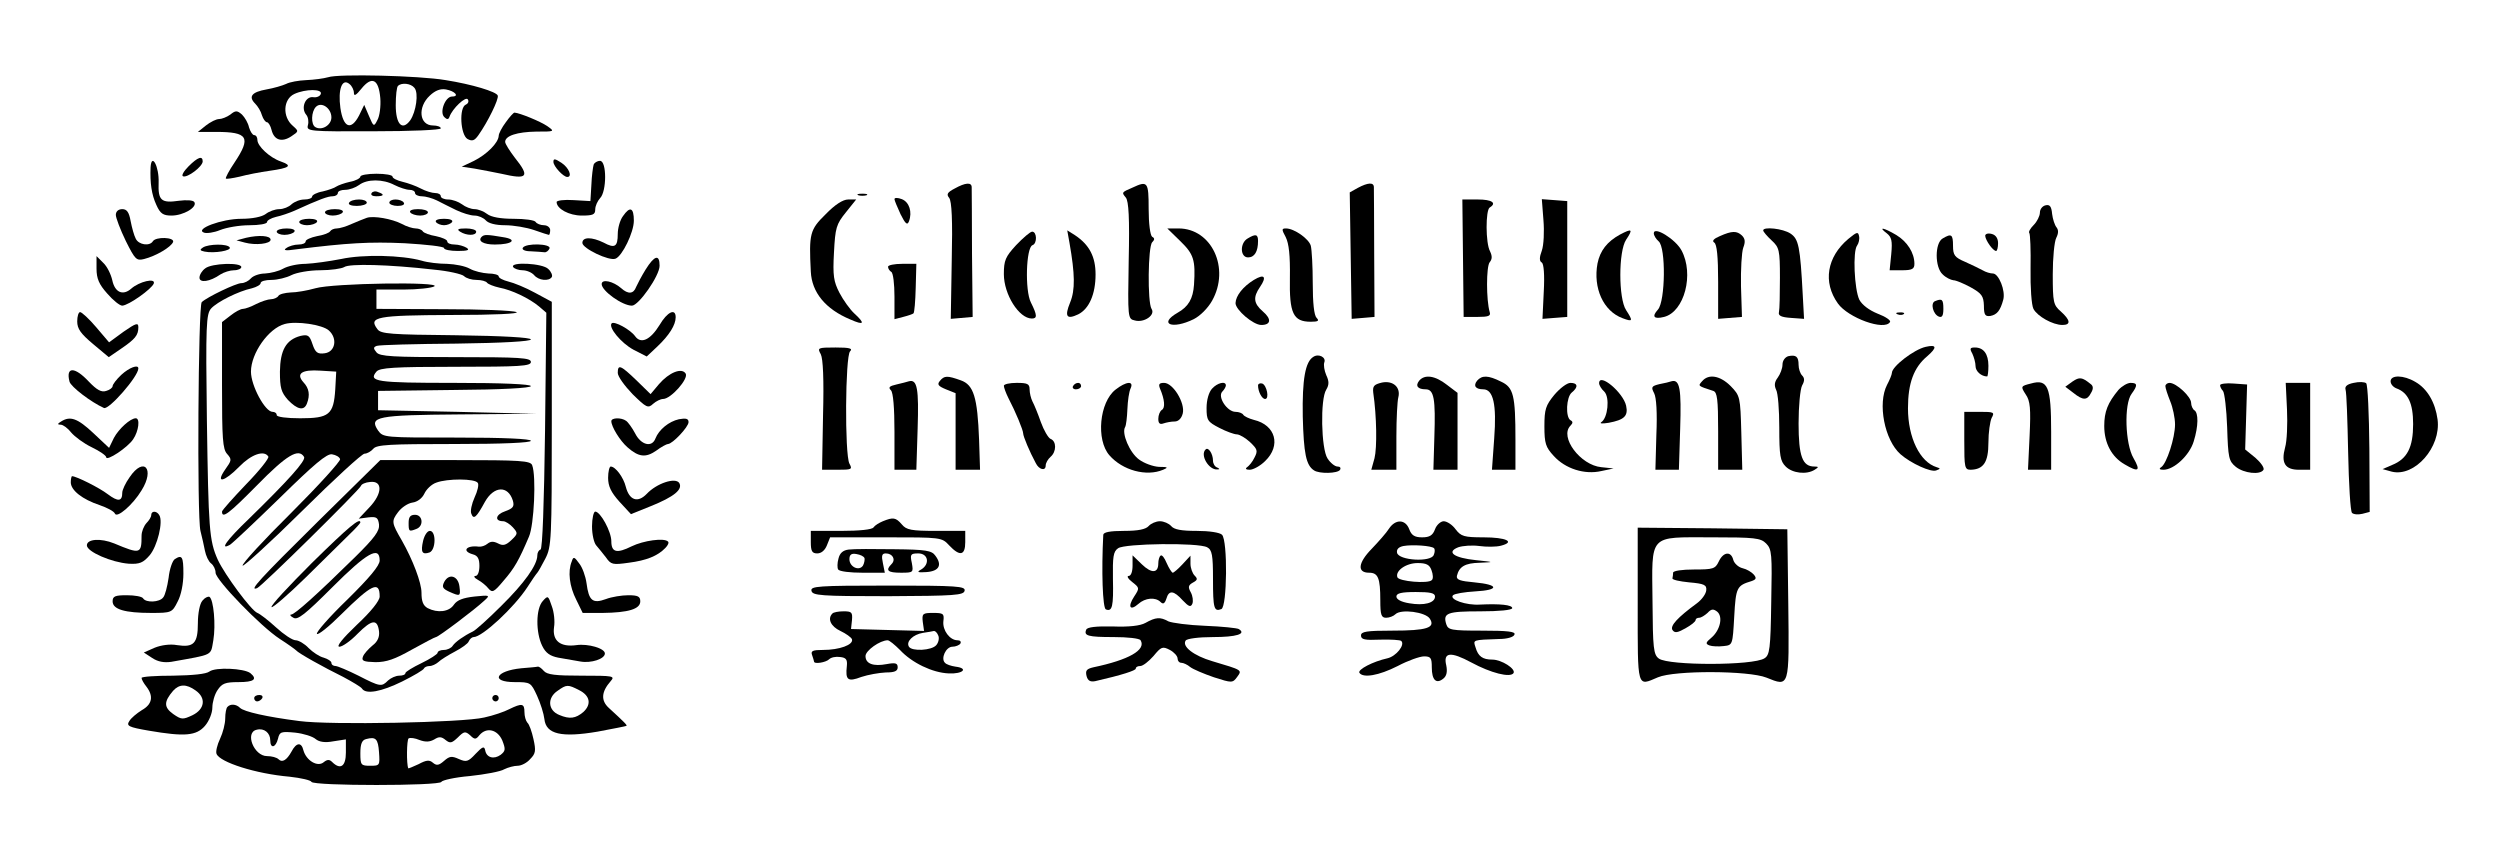 <?xml version="1.0" standalone="no"?>
<!DOCTYPE svg PUBLIC "-//W3C//DTD SVG 20010904//EN"
 "http://www.w3.org/TR/2001/REC-SVG-20010904/DTD/svg10.dtd">
<svg version="1.0" xmlns="http://www.w3.org/2000/svg"
 width="777pt" height="264pt" viewBox="0 0 777 264"
 preserveAspectRatio="xMidYMid meet">

<g transform="translate(0,264) scale(0.1,-0.1)"
fill="#000000" stroke="none">
<path d="M1020 2400 c-14 -4 -44 -8 -68 -9 -24 -1 -52 -6 -63 -12 -11 -5 -38
-13 -61 -17 -45 -8 -57 -22 -35 -44 8 -8 18 -24 21 -36 4 -12 11 -22 16 -22 4
0 11 -11 14 -24 8 -32 32 -39 61 -20 24 16 24 16 5 33 -33 28 -30 83 5 99 35
16 88 16 82 0 -2 -7 -13 -12 -24 -10 -24 3 -39 -34 -21 -55 6 -7 8 -22 5 -32
-5 -19 2 -20 204 -19 115 0 209 4 209 9 0 5 -11 9 -24 9 -43 0 -49 57 -10 93
17 16 33 22 50 19 28 -5 43 -22 19 -22 -21 0 -40 -49 -24 -64 8 -8 13 -8 16 1
9 26 51 65 57 54 4 -6 1 -13 -6 -16 -22 -9 -17 -94 5 -107 15 -8 22 -5 34 12
29 41 64 112 60 123 -4 12 -80 35 -162 48 -82 14 -334 20 -365 9z m80 -49 c0
-11 7 -7 23 13 33 41 54 30 59 -29 2 -25 -2 -56 -9 -68 -11 -22 -12 -21 -26
12 l-15 35 -16 -33 c-25 -48 -49 -38 -58 23 -8 58 5 94 28 75 8 -6 14 -19 14
-28z m188 16 c14 -16 5 -75 -13 -101 -25 -34 -45 -12 -45 47 0 30 3 57 7 60
11 11 40 8 51 -6z m-258 -92 c0 -24 -30 -42 -50 -30 -14 8 -13 48 2 63 17 17
48 -4 48 -33z"/>
<path d="M716 2284 c-11 -8 -27 -14 -35 -14 -9 0 -27 -9 -41 -20 l-25 -20 57
0 c99 0 109 -17 57 -95 -17 -25 -29 -48 -27 -50 2 -2 21 1 43 6 22 6 63 14 92
18 64 9 73 16 36 29 -35 12 -73 48 -73 67 0 8 -4 15 -10 15 -5 0 -12 11 -16
24 -3 14 -13 31 -22 40 -15 13 -20 13 -36 0z"/>
<path d="M1572 2260 c-12 -16 -22 -35 -22 -42 -1 -22 -37 -58 -77 -78 l-38
-18 40 -6 c22 -4 59 -11 83 -16 82 -19 90 -10 42 50 -16 21 -30 43 -30 49 0
19 37 31 97 32 57 0 58 0 34 17 -22 15 -86 41 -102 42 -3 0 -15 -13 -27 -30z"/>
<path d="M586 2123 c-15 -15 -23 -29 -17 -31 14 -5 60 30 61 46 0 19 -15 14
-44 -15z"/>
<path d="M1720 2137 c0 -14 31 -47 43 -47 17 0 5 29 -18 44 -20 13 -25 14 -25
3z"/>
<path d="M468 2120 c-2 -48 3 -85 18 -117 12 -27 21 -33 47 -33 37 0 81 26 71
42 -4 6 -24 7 -48 4 -55 -8 -65 1 -63 56 2 50 -22 95 -25 48z"/>
<path d="M1845 2128 c-2 -7 -6 -35 -7 -63 l-3 -50 -52 3 c-29 2 -53 -1 -53 -6
0 -21 39 -42 78 -42 35 0 42 3 42 19 0 11 7 26 15 35 21 21 21 116 0 116 -9 0
-18 -6 -20 -12z"/>
<path d="M1120 2091 c0 -5 -15 -13 -32 -16 -18 -4 -37 -11 -43 -15 -5 -4 -25
-11 -42 -15 -18 -3 -33 -11 -33 -16 0 -5 -11 -9 -24 -9 -14 0 -31 -7 -40 -15
-8 -8 -25 -15 -38 -15 -13 0 -32 -7 -42 -15 -12 -9 -42 -15 -76 -15 -61 0
-146 -32 -116 -43 8 -3 31 0 50 8 20 8 60 15 91 15 30 0 55 4 55 10 0 5 12 12
28 16 15 3 41 12 57 19 79 36 104 45 119 45 9 0 16 5 16 10 0 6 10 10 23 10
13 0 32 7 43 15 25 19 74 19 110 0 16 -8 37 -15 47 -15 9 0 17 -4 17 -10 0 -5
9 -10 21 -10 11 0 33 -6 47 -13 15 -8 42 -21 60 -30 19 -9 44 -17 57 -17 12 0
28 -7 35 -15 8 -9 30 -15 60 -15 26 0 67 -7 90 -15 23 -8 44 -15 46 -15 2 0 4
7 4 15 0 8 -9 15 -19 15 -11 0 -23 5 -26 10 -3 6 -34 10 -69 10 -39 0 -69 5
-82 15 -10 8 -28 15 -39 15 -11 0 -29 7 -39 15 -11 8 -30 15 -43 15 -13 0 -23
5 -23 10 0 6 -8 10 -17 10 -10 0 -30 6 -45 14 -15 8 -40 17 -57 21 -17 4 -31
11 -31 16 0 5 -22 9 -50 9 -27 0 -50 -4 -50 -9z"/>
<path d="M2967 2054 c-23 -12 -26 -18 -17 -29 8 -10 11 -69 8 -195 l-3 -181
34 3 34 3 -2 195 c0 107 -1 201 -1 208 0 16 -19 15 -53 -4z"/>
<path d="M3520 2057 c-35 -15 -34 -15 -21 -31 9 -11 12 -64 9 -196 -3 -179 -3
-181 19 -186 29 -8 65 17 52 36 -13 21 -11 194 2 207 8 8 8 13 0 17 -6 4 -11
40 -11 87 0 84 -3 88 -50 66z"/>
<path d="M4220 2056 l-25 -14 3 -197 3 -196 36 3 35 3 -1 195 c0 107 -1 201
-1 208 0 16 -18 15 -50 -2z"/>
<path d="M1155 2040 c-4 -6 3 -10 14 -10 25 0 27 6 6 13 -8 4 -17 2 -20 -3z"/>
<path d="M2668 2033 c6 -2 18 -2 25 0 6 3 1 5 -13 5 -14 0 -19 -2 -12 -5z"/>
<path d="M2780 2021 c0 -4 9 -25 19 -47 15 -30 21 -35 26 -22 11 29 1 60 -22
69 -13 5 -23 5 -23 0z"/>
<path d="M1085 2010 c-4 -6 7 -10 24 -10 17 0 31 5 31 10 0 6 -11 10 -24 10
-14 0 -28 -4 -31 -10z"/>
<path d="M1210 2010 c0 -5 12 -10 26 -10 14 0 23 4 19 10 -3 6 -15 10 -26 10
-10 0 -19 -4 -19 -10z"/>
<path d="M2566 1974 c-49 -48 -52 -60 -46 -178 3 -65 46 -117 123 -149 43 -19
47 -13 12 19 -13 12 -34 41 -46 64 -18 35 -21 53 -17 125 4 77 7 88 37 125
l32 40 -25 0 c-16 0 -41 -16 -70 -46z"/>
<path d="M4547 1838 l2 -183 43 0 c34 0 42 3 38 15 -11 37 -11 142 0 155 8 10
8 19 1 34 -14 25 -14 128 -1 136 23 14 7 25 -37 25 l-48 0 2 -182z"/>
<path d="M4797 1956 c3 -35 1 -78 -5 -95 -8 -21 -8 -33 0 -37 6 -4 9 -38 6
-91 l-4 -84 38 3 39 3 0 180 0 180 -39 3 -40 3 5 -65z"/>
<path d="M6358 2002 c-10 -2 -18 -12 -18 -23 0 -10 -9 -28 -19 -38 -11 -11
-17 -22 -14 -25 3 -3 5 -53 4 -111 -1 -58 3 -114 9 -125 12 -23 60 -50 90 -50
27 0 25 15 -5 42 -23 20 -25 28 -25 115 0 52 5 103 11 114 7 14 7 24 1 32 -6
7 -12 26 -14 42 -2 23 -7 30 -20 27z"/>
<path d="M360 1972 c0 -9 14 -46 31 -81 29 -58 33 -62 57 -56 36 9 84 37 90
53 5 15 -54 17 -63 2 -10 -16 -44 -11 -53 8 -5 9 -12 34 -16 55 -5 28 -12 37
-26 37 -12 0 -20 -7 -20 -18z"/>
<path d="M1010 1980 c0 -5 11 -10 24 -10 14 0 28 5 31 10 4 6 -7 10 -24 10
-17 0 -31 -4 -31 -10z"/>
<path d="M1275 1980 c3 -5 17 -10 31 -10 13 0 24 5 24 10 0 6 -14 10 -31 10
-17 0 -28 -4 -24 -10z"/>
<path d="M1936 1968 c-9 -12 -16 -37 -16 -55 0 -40 -9 -46 -44 -27 -37 18 -66
18 -66 -1 0 -17 83 -57 103 -49 21 8 57 82 57 118 0 41 -12 46 -34 14z"/>
<path d="M1140 1963 c-8 -3 -29 -11 -47 -19 -17 -8 -38 -14 -46 -14 -9 0 -18
-4 -21 -9 -3 -5 -22 -12 -41 -15 -19 -4 -35 -11 -35 -16 0 -6 -10 -10 -22 -10
-13 0 -30 -5 -38 -11 -11 -7 -3 -9 30 -4 160 20 229 24 338 19 67 -4 122 -10
122 -15 0 -5 19 -9 43 -9 31 0 38 3 27 10 -8 5 -25 10 -37 10 -13 0 -23 4 -23
10 0 5 -16 12 -35 16 -19 3 -38 10 -41 15 -3 5 -13 9 -22 9 -9 0 -29 6 -43 14
-31 16 -88 26 -109 19z"/>
<path d="M930 1950 c0 -5 11 -10 24 -10 14 0 28 5 31 10 4 6 -7 10 -24 10 -17
0 -31 -4 -31 -10z"/>
<path d="M1355 1950 c3 -5 15 -10 25 -10 10 0 22 5 25 10 4 6 -7 10 -25 10
-18 0 -29 -4 -25 -10z"/>
<path d="M860 1920 c0 -5 11 -10 24 -10 14 0 28 5 31 10 4 6 -7 10 -24 10 -17
0 -31 -4 -31 -10z"/>
<path d="M1430 1920 c20 -13 50 -13 50 0 0 6 -15 10 -32 10 -25 0 -29 -3 -18
-10z"/>
<path d="M3669 1890 c41 -40 47 -58 42 -135 -3 -43 -17 -68 -51 -87 -61 -35
-17 -53 50 -20 20 10 44 34 57 57 57 101 -1 225 -104 225 l-35 0 41 -40z"/>
<path d="M3996 1903 c10 -20 14 -57 13 -126 -2 -111 10 -137 65 -137 23 0 27
3 18 12 -8 8 -12 47 -12 108 0 52 -3 104 -6 116 -6 22 -52 54 -77 54 -14 0
-14 -3 -1 -27z"/>
<path d="M5035 1911 c-40 -22 -62 -50 -70 -90 -14 -76 18 -148 78 -170 32 -12
33 -9 11 25 -24 36 -24 183 0 219 22 33 19 36 -19 16z"/>
<path d="M5140 1915 c0 -7 7 -18 15 -25 23 -19 21 -186 -2 -212 -20 -22 -13
-31 19 -23 63 16 94 133 54 207 -19 35 -86 76 -86 53z"/>
<path d="M5480 1924 c0 -4 12 -18 26 -31 24 -22 26 -30 26 -116 0 -51 -1 -99
-3 -107 -3 -11 7 -16 37 -18 l41 -3 -4 73 c-8 153 -13 175 -38 192 -24 16 -85
22 -85 10z"/>
<path d="M5864 1915 c15 -12 18 -23 14 -65 l-5 -50 38 0 c32 0 39 4 39 20 0
34 -22 69 -57 90 -39 23 -57 26 -29 5z"/>
<path d="M3158 1878 c-33 -36 -38 -47 -38 -90 0 -63 47 -138 87 -138 17 0 17
10 -3 50 -19 37 -15 171 5 178 15 5 14 42 -1 42 -6 0 -28 -19 -50 -42z"/>
<path d="M3324 1885 c17 -97 18 -146 2 -185 -18 -44 -11 -54 25 -37 34 17 54
63 54 124 0 55 -19 92 -64 122 l-24 15 7 -39z"/>
<path d="M5345 1906 c-19 -8 -25 -15 -17 -20 8 -5 12 -43 12 -122 l0 -115 37
3 37 3 -3 95 c-1 52 2 106 7 120 7 18 6 28 -4 38 -16 15 -31 15 -69 -2z"/>
<path d="M5744 1897 c-66 -56 -79 -134 -32 -200 32 -45 145 -86 162 -58 4 5
-14 17 -38 26 -27 11 -48 27 -57 43 -16 33 -21 152 -7 169 5 7 8 20 6 29 -3
15 -7 13 -34 -9z"/>
<path d="M6170 1907 c1 -14 24 -47 34 -47 3 0 6 11 6 24 0 15 -7 26 -20 29
-12 3 -20 0 -20 -6z"/>
<path d="M765 1901 l-30 -8 26 -7 c33 -9 80 -4 80 9 0 13 -37 15 -76 6z"/>
<path d="M1497 1904 c-13 -13 5 -24 41 -24 55 0 72 16 25 23 -48 8 -58 9 -66
1z"/>
<path d="M3878 1899 c-25 -14 -24 -59 1 -59 20 0 31 18 31 51 0 21 -7 23 -32
8z"/>
<path d="M6038 1899 c-25 -14 -25 -90 0 -112 10 -10 25 -17 33 -18 8 0 32 -10
54 -22 34 -19 40 -27 41 -57 0 -29 4 -34 20 -32 21 4 31 17 40 50 8 28 -14 82
-32 82 -8 0 -22 4 -32 10 -9 5 -34 17 -54 26 -33 14 -38 21 -38 50 0 36 -5 39
-32 23z"/>
<path d="M631 1871 c-11 -7 -10 -10 5 -13 30 -6 84 3 78 13 -7 12 -65 11 -83
0z"/>
<path d="M1625 1870 c-4 -6 7 -11 24 -11 17 -1 36 -2 43 -3 6 -1 13 5 16 12 5
15 -74 17 -83 2z"/>
<path d="M1060 1835 c-36 -7 -85 -14 -110 -15 -25 0 -56 -7 -70 -15 -14 -8
-39 -14 -56 -15 -17 0 -37 -7 -44 -15 -7 -8 -20 -15 -30 -15 -16 0 -106 -43
-123 -59 -11 -11 -15 -669 -4 -711 5 -19 11 -47 14 -62 3 -15 11 -33 19 -39 8
-6 14 -19 14 -29 0 -22 141 -168 200 -206 25 -16 47 -32 50 -35 7 -9 86 -53
147 -83 28 -15 55 -31 58 -36 12 -19 60 -10 125 22 36 18 67 36 68 41 2 4 10
7 17 7 8 0 20 6 27 12 7 7 31 22 52 33 21 11 41 25 43 32 3 7 10 13 15 13 27
0 126 92 167 155 14 22 28 42 31 45 3 3 14 23 25 44 19 37 20 59 20 419 l0
379 -52 28 c-29 16 -66 31 -83 35 -16 4 -30 11 -30 16 0 5 -15 9 -32 9 -18 1
-44 7 -58 15 -14 8 -45 14 -70 15 -25 0 -61 4 -80 10 -61 17 -181 20 -250 5z
m288 -33 c45 -4 88 -14 94 -20 7 -7 24 -12 39 -12 15 0 30 -4 33 -9 3 -4 20
-11 38 -15 38 -7 93 -33 124 -59 l22 -19 -4 -366 c-3 -227 -8 -368 -14 -370
-6 -2 -10 -10 -10 -18 0 -30 -40 -86 -112 -157 -41 -41 -81 -77 -89 -80 -27
-13 -54 -32 -62 -44 -4 -7 -17 -13 -27 -13 -11 0 -20 -4 -20 -9 0 -4 -23 -19
-50 -32 -27 -13 -50 -27 -50 -31 0 -5 -9 -8 -19 -8 -11 0 -26 -7 -35 -15 -20
-20 -24 -20 -92 15 -32 16 -65 30 -71 30 -7 0 -13 4 -13 10 0 5 -11 12 -24 16
-13 3 -34 17 -47 30 -12 13 -31 24 -40 24 -10 0 -37 18 -61 40 -24 22 -50 42
-58 45 -19 7 -101 118 -123 165 -27 60 -29 96 -34 434 -4 297 -2 330 13 347
19 21 85 54 127 63 15 4 27 11 27 16 0 6 15 10 34 10 18 0 47 7 62 15 16 8 56
15 89 15 33 0 67 5 75 10 16 11 137 8 278 -8z"/>
<path d="M980 1744 c-25 -7 -59 -13 -77 -13 -17 -1 -35 -5 -38 -11 -3 -5 -14
-10 -23 -10 -9 0 -30 -7 -46 -15 -15 -8 -34 -15 -41 -15 -7 0 -24 -9 -39 -21
l-26 -20 0 -196 c0 -166 2 -199 16 -214 15 -17 14 -20 -6 -48 -32 -46 -3 -39
44 9 37 38 77 52 90 31 3 -5 -28 -44 -69 -86 -41 -43 -75 -81 -75 -85 0 -23
21 -7 108 81 93 95 130 117 147 89 7 -11 -51 -75 -172 -193 -69 -66 -92 -99
-58 -80 8 5 78 71 155 146 106 104 146 138 162 135 12 -2 23 -8 25 -15 2 -6
-66 -81 -152 -167 -86 -85 -154 -159 -151 -164 2 -4 86 72 185 170 99 98 186
178 194 178 8 0 20 7 27 15 10 13 51 15 251 15 153 0 239 4 239 10 0 6 -83 10
-229 10 -227 0 -230 0 -246 22 -29 43 -4 48 254 50 l236 2 -245 6 -245 5 0 30
0 30 238 3 c146 1 237 6 237 12 0 6 -89 10 -239 10 -242 0 -267 4 -241 35 10
12 54 15 246 15 201 0 234 2 234 15 0 13 -33 15 -234 15 -195 0 -236 2 -246
15 -10 12 -10 16 1 20 8 3 119 6 247 7 146 2 232 7 232 13 0 6 -86 11 -232 13
-203 2 -235 4 -245 19 -29 38 -3 43 231 44 133 0 213 4 201 9 -11 5 -113 9
-227 9 l-208 1 0 30 0 30 83 0 c45 0 89 5 97 10 23 15 -315 10 -370 -6z m42
-131 c28 -25 20 -67 -13 -71 -22 -3 -29 2 -38 29 -9 27 -14 30 -37 25 -45 -12
-63 -44 -64 -111 0 -51 4 -64 25 -88 29 -30 50 -35 59 -11 10 26 7 47 -11 66
-24 27 -5 40 53 36 l49 -3 -3 -55 c-5 -79 -19 -90 -109 -90 -42 0 -73 4 -73
10 0 6 -6 10 -13 10 -23 0 -67 81 -67 125 0 57 55 135 105 148 36 10 117 -2
137 -20z"/>
<path d="M986 1017 c-179 -177 -214 -215 -187 -205 13 4 318 305 323 318 1 5
14 11 28 12 40 5 39 -36 -2 -79 l-33 -35 30 4 c26 3 30 -1 33 -22 2 -20 -13
-41 -75 -102 -117 -115 -187 -178 -198 -178 -5 0 -3 -5 7 -10 13 -8 36 10 121
95 107 107 147 130 147 83 0 -16 -32 -54 -100 -121 -56 -54 -98 -102 -95 -107
3 -5 37 22 75 60 96 95 120 106 120 56 0 -13 -27 -47 -71 -88 -45 -43 -65 -68
-54 -68 9 0 35 18 57 41 44 44 61 46 66 7 2 -17 -4 -32 -20 -44 -13 -11 -27
-26 -30 -35 -5 -13 2 -16 39 -17 34 0 60 9 113 39 38 21 72 39 75 39 7 0 119
84 150 113 19 17 18 18 -30 13 -36 -4 -54 -11 -64 -25 -15 -23 -51 -27 -82
-11 -14 8 -19 21 -19 48 0 31 -27 102 -61 162 -32 55 -33 60 -12 88 11 15 31
28 45 30 15 2 30 13 37 28 6 13 22 29 37 34 34 13 121 13 129 -1 4 -5 -1 -26
-10 -45 -9 -20 -14 -43 -10 -51 7 -19 16 -11 42 37 28 50 72 52 87 4 5 -18 1
-24 -24 -33 -30 -10 -34 -31 -6 -31 7 0 21 -9 30 -19 16 -18 16 -20 -5 -40
-17 -16 -26 -18 -41 -10 -14 7 -23 7 -33 -1 -7 -6 -19 -10 -27 -9 -39 5 -54
-14 -18 -24 15 -4 20 -14 20 -36 0 -18 -5 -31 -12 -31 -7 0 -4 -6 7 -12 11 -6
26 -18 33 -27 12 -14 17 -12 47 24 34 39 48 64 79 137 16 36 23 189 10 222 -5
14 -36 16 -239 16 l-233 0 -196 -193z"/>
<path d="M1270 1015 c0 -27 1 -28 24 -19 24 9 20 44 -4 44 -15 0 -20 -7 -20
-25z"/>
<path d="M969 890 c-72 -72 -129 -133 -125 -137 3 -3 51 38 107 93 55 54 116
114 135 133 19 18 34 35 34 37 0 17 -36 -13 -151 -126z"/>
<path d="M1315 959 c-8 -35 -3 -44 20 -36 20 8 21 67 1 67 -8 0 -17 -14 -21
-31z"/>
<path d="M1381 832 c-8 -16 -6 -21 15 -31 34 -15 36 -15 32 16 -4 33 -32 42
-47 15z"/>
<path d="M300 1805 c0 -31 8 -49 33 -77 18 -21 39 -38 47 -38 20 1 92 52 98
69 6 18 -45 6 -70 -16 -26 -23 -51 -12 -59 26 -4 18 -16 43 -28 54 l-21 21 0
-39z"/>
<path d="M2007 1803 c-13 -21 -26 -46 -30 -55 -8 -22 -25 -23 -46 -4 -25 22
-61 30 -61 13 0 -21 64 -67 94 -67 21 0 86 93 86 124 0 37 -16 32 -43 -11z"/>
<path d="M638 1806 c-10 -7 -18 -20 -18 -29 0 -17 32 -13 65 10 11 7 30 13 42
13 13 0 23 5 23 10 0 15 -92 12 -112 -4z"/>
<path d="M1595 1810 c3 -5 17 -10 29 -10 13 0 29 -7 36 -15 14 -17 46 -20 55
-6 3 5 -2 17 -11 25 -17 18 -120 23 -109 6z"/>
<path d="M2760 1811 c0 -6 5 -13 10 -16 6 -3 10 -38 10 -77 l0 -70 27 7 c16 4
30 9 32 11 3 2 6 38 7 79 l2 75 -44 0 c-24 0 -44 -4 -44 -9z"/>
<path d="M3897 1770 c-34 -21 -56 -49 -57 -72 0 -21 55 -68 80 -68 30 0 33 18
5 42 -29 25 -31 44 -9 76 22 32 14 42 -19 22z"/>
<path d="M6014 1704 c-15 -6 -6 -41 12 -48 10 -4 14 3 14 24 0 30 -4 33 -26
24z"/>
<path d="M240 1641 c0 -23 11 -38 49 -70 l49 -41 38 26 c44 30 54 42 54 67 0
15 -7 13 -46 -14 l-45 -33 -40 47 c-22 26 -45 47 -50 47 -5 0 -9 -13 -9 -29z"/>
<path d="M2050 1630 c-29 -47 -58 -60 -76 -35 -15 21 -65 48 -73 40 -11 -12
29 -61 68 -82 l41 -21 33 31 c37 35 57 67 57 91 0 29 -26 17 -50 -24z"/>
<path d="M5898 1663 c7 -3 16 -2 19 1 4 3 -2 6 -13 5 -11 0 -14 -3 -6 -6z"/>
<path d="M5985 1562 c-36 -8 -105 -61 -105 -81 0 -5 -7 -22 -15 -37 -30 -58
-8 -172 42 -216 32 -28 95 -57 111 -50 13 5 14 6 1 10 -52 16 -89 92 -89 183
0 78 18 127 60 162 31 27 30 37 -5 29z"/>
<path d="M2551 1539 c7 -14 10 -77 7 -190 l-3 -169 48 0 c44 0 47 1 37 19 -15
29 -13 334 2 349 9 9 -1 12 -45 12 -56 0 -57 -1 -46 -21z"/>
<path d="M6130 1541 c5 -11 10 -28 10 -39 0 -16 18 -32 36 -32 2 0 4 15 4 33
0 37 -15 57 -42 57 -15 0 -17 -3 -8 -19z"/>
<path d="M4082 1531 c-25 -15 -35 -69 -33 -186 3 -114 10 -151 35 -167 16 -11
74 -10 81 2 3 6 0 10 -8 10 -8 0 -22 11 -31 25 -20 30 -23 185 -4 214 9 15 9
26 0 45 -6 14 -9 32 -6 40 6 15 -17 28 -34 17z"/>
<path d="M5558 1533 c-10 -3 -18 -14 -18 -26 0 -12 -7 -30 -15 -41 -10 -13
-11 -24 -5 -37 6 -10 10 -63 10 -118 0 -88 3 -104 20 -121 21 -21 65 -26 90
-10 13 8 13 10 -1 10 -37 0 -49 32 -49 134 0 53 5 107 11 118 8 14 8 23 0 31
-6 6 -11 21 -11 33 0 26 -8 32 -32 27z"/>
<path d="M377 1475 c-15 -14 -27 -30 -27 -35 0 -5 -9 -12 -20 -15 -15 -5 -29
3 -54 29 -44 47 -72 47 -60 0 4 -16 67 -64 107 -82 15 -7 107 98 107 123 0 13
-28 3 -53 -20z"/>
<path d="M1920 1481 c0 -11 21 -40 46 -66 43 -42 48 -45 64 -30 9 8 23 15 31
15 24 0 80 63 70 79 -12 19 -51 4 -83 -33 l-26 -31 -44 43 c-49 47 -58 51 -58
23z"/>
<path d="M2921 1456 c-9 -11 -5 -16 19 -26 l30 -12 0 -119 0 -119 38 0 38 0
-3 93 c-5 133 -17 171 -57 185 -42 15 -51 15 -65 -2z"/>
<path d="M4411 1457 c-13 -16 -5 -27 20 -27 26 0 31 -30 27 -148 l-3 -102 38
0 37 0 0 119 0 120 -33 25 c-37 29 -69 33 -86 13z"/>
<path d="M4591 1457 c-13 -16 -5 -27 19 -27 31 0 42 -47 34 -152 l-7 -98 37 0
36 0 0 93 c0 139 -6 163 -45 181 -40 20 -59 20 -74 3z"/>
<path d="M5290 1455 c-13 -15 -14 -14 35 -30 12 -4 15 -26 15 -125 l0 -120 38
0 37 0 -3 115 c-3 112 -4 115 -33 145 -33 33 -69 39 -89 15z"/>
<path d="M6441 1454 l-22 -16 25 -19 c30 -24 43 -24 55 0 8 13 7 22 -2 28 -26
21 -34 22 -56 7z"/>
<path d="M7430 1455 c0 -9 8 -18 18 -22 36 -13 52 -46 52 -111 0 -72 -18 -108
-65 -127 l-30 -13 29 -8 c71 -17 153 76 142 162 -7 53 -32 96 -69 117 -37 22
-77 22 -77 2z"/>
<path d="M2825 1455 c-5 -2 -23 -6 -39 -10 -22 -5 -26 -9 -17 -18 7 -7 11 -54
11 -129 l0 -118 34 0 34 0 4 128 c4 123 -1 154 -27 147z"/>
<path d="M4295 1451 c-25 -6 -29 -11 -27 -31 11 -75 12 -172 4 -204 l-10 -36
39 0 39 0 0 103 c0 56 3 111 6 122 8 31 -16 53 -51 46z"/>
<path d="M4970 1449 c0 -6 7 -18 16 -26 18 -18 11 -82 -9 -95 -7 -5 4 -5 23
-2 48 9 61 21 54 53 -9 41 -84 104 -84 70z"/>
<path d="M5195 1455 c-5 -2 -22 -6 -38 -9 -24 -6 -26 -9 -16 -28 7 -13 10 -61
7 -129 l-3 -109 36 0 37 0 4 128 c4 123 -1 154 -27 147z"/>
<path d="M6312 1448 c-32 -8 -32 -9 -16 -34 14 -20 16 -44 12 -129 l-5 -105
36 0 36 0 0 118 c0 141 -10 165 -63 150z"/>
<path d="M7315 1450 c-20 -4 -28 -11 -25 -21 3 -8 6 -95 8 -194 2 -99 7 -184
12 -189 5 -5 19 -6 32 -3 l23 6 -1 196 c-1 108 -5 200 -10 204 -5 4 -22 5 -39
1z"/>
<path d="M3120 1441 c0 -5 6 -22 14 -38 23 -44 46 -100 46 -110 0 -9 20 -57
39 -92 10 -21 31 -26 31 -8 0 8 7 20 15 27 19 16 19 49 0 56 -7 3 -21 27 -30
52 -9 26 -21 55 -26 64 -5 10 -9 27 -9 38 0 17 -7 20 -40 20 -22 0 -40 -4 -40
-9z"/>
<path d="M3335 1440 c-3 -5 1 -10 9 -10 9 0 16 5 16 10 0 6 -4 10 -9 10 -6 0
-13 -4 -16 -10z"/>
<path d="M3467 1429 c-50 -39 -61 -156 -19 -204 41 -47 115 -67 167 -45 17 7
15 9 -13 9 -18 1 -46 11 -62 23 -29 21 -55 82 -43 101 3 5 6 30 7 56 1 25 5
54 10 64 11 24 -14 22 -47 -4z"/>
<path d="M3605 1433 c15 -35 17 -61 6 -67 -6 -4 -11 -16 -11 -28 0 -14 5 -18
16 -14 9 3 24 6 35 6 11 0 21 9 25 25 8 32 -30 95 -58 95 -15 0 -18 -4 -13
-17z"/>
<path d="M3767 1432 c-10 -11 -17 -35 -17 -60 0 -38 3 -43 40 -62 21 -11 46
-20 54 -20 8 0 27 -11 41 -24 23 -22 25 -27 14 -48 -6 -13 -17 -26 -23 -30 -7
-5 -3 -8 8 -8 11 0 33 12 48 27 50 48 33 112 -35 128 -15 4 -30 11 -33 16 -3
5 -14 9 -24 9 -26 0 -57 47 -41 63 6 6 11 15 11 19 0 15 -27 8 -43 -10z"/>
<path d="M3910 1442 c0 -19 12 -42 22 -42 14 0 5 43 -9 48 -7 2 -13 -1 -13 -6z"/>
<path d="M4831 1413 c-27 -33 -31 -45 -31 -98 0 -53 4 -65 29 -92 36 -40 96
-59 148 -47 l38 8 -38 4 c-65 6 -131 94 -96 129 8 8 8 13 0 17 -16 10 -13 72
4 86 21 17 19 30 -4 30 -11 0 -33 -17 -50 -37z"/>
<path d="M6584 1428 c-33 -40 -44 -67 -44 -112 0 -53 23 -96 63 -119 44 -26
51 -21 28 19 -26 44 -30 168 -6 200 19 26 19 34 -3 34 -10 0 -27 -10 -38 -22z"/>
<path d="M6730 1440 c0 -6 7 -27 15 -47 8 -19 15 -52 15 -72 0 -42 -26 -122
-43 -133 -8 -5 -5 -8 7 -8 33 0 81 45 94 88 15 48 15 89 2 97 -5 3 -10 14 -10
23 0 19 -46 62 -67 62 -7 0 -13 -5 -13 -10z"/>
<path d="M6900 1443 c0 -5 4 -13 9 -18 5 -6 11 -57 13 -113 3 -95 5 -105 27
-123 25 -20 76 -26 86 -9 3 6 -8 22 -25 37 l-32 26 3 101 3 101 -42 3 c-23 2
-42 -1 -42 -5z"/>
<path d="M7108 1367 c2 -45 0 -98 -6 -118 -13 -48 0 -69 43 -69 l35 0 0 135 0
135 -38 0 -38 0 4 -83z"/>
<path d="M6105 1270 c0 -83 1 -90 20 -90 40 1 55 24 55 84 0 32 5 66 10 77 10
18 7 19 -37 19 l-48 0 0 -90z"/>
<path d="M190 1330 c-12 -7 -12 -10 -1 -10 7 0 22 -11 32 -24 11 -13 39 -34
64 -46 25 -12 45 -26 45 -31 0 -14 67 30 84 56 17 25 22 65 8 65 -17 0 -53
-33 -68 -61 l-15 -31 -49 46 c-49 46 -72 54 -100 36z"/>
<path d="M1900 1331 c0 -17 27 -61 50 -81 35 -31 57 -33 89 -11 16 12 33 21
37 21 14 0 64 53 64 68 0 11 -8 13 -30 9 -31 -7 -62 -32 -73 -60 -11 -29 -45
-20 -63 16 -9 17 -22 35 -28 39 -15 11 -46 10 -46 -1z"/>
<path d="M3747 1243 c-18 -17 10 -64 36 -62 9 0 8 2 0 6 -7 2 -13 12 -13 21 0
22 -15 44 -23 35z"/>
<path d="M403 1157 c-13 -18 -23 -40 -23 -48 0 -28 -13 -29 -45 -5 -26 20 -98
56 -111 56 -2 0 -4 -9 -4 -19 0 -25 36 -53 90 -71 23 -8 44 -19 47 -26 6 -16
56 27 83 72 42 67 7 106 -37 41z"/>
<path d="M1890 1155 c0 -26 9 -45 35 -74 l36 -39 62 25 c72 29 100 52 88 72
-12 18 -70 -1 -101 -34 -28 -29 -54 -20 -65 22 -7 29 -32 63 -47 63 -4 0 -8
-16 -8 -35z"/>
<path d="M470 1039 c0 -6 -7 -17 -15 -25 -8 -9 -15 -26 -15 -39 0 -57 -4 -58
-85 -24 -42 17 -85 14 -85 -6 0 -20 77 -53 130 -57 34 -2 45 3 65 26 24 28 43
105 30 125 -8 14 -25 14 -25 0z"/>
<path d="M1840 1004 c0 -25 6 -51 13 -59 6 -7 20 -24 30 -37 16 -23 21 -24 71
-17 55 7 90 21 114 46 8 8 12 17 8 20 -12 12 -76 3 -113 -15 -46 -23 -63 -19
-63 16 0 30 -34 92 -50 92 -5 0 -10 -21 -10 -46z"/>
<path d="M2744 1020 c-12 -5 -25 -13 -29 -19 -4 -7 -44 -11 -101 -11 l-94 0 0
-35 c0 -28 4 -35 20 -35 13 0 24 10 30 25 l10 25 173 0 c172 0 174 0 197 -25
33 -35 50 -32 50 10 l0 35 -90 0 c-78 0 -93 3 -107 20 -19 22 -27 23 -59 10z"/>
<path d="M3570 1005 c-9 -10 -32 -15 -76 -15 -44 0 -64 -4 -65 -12 -6 -112 -2
-228 8 -232 20 -8 24 9 22 95 -1 68 1 85 16 95 20 15 250 18 277 3 15 -8 18
-24 18 -98 0 -92 3 -103 26 -94 18 7 20 213 2 231 -7 7 -40 12 -79 12 -47 0
-70 4 -79 15 -7 8 -23 15 -35 15 -12 0 -28 -7 -35 -15z"/>
<path d="M4317 997 c-8 -13 -33 -41 -54 -63 -42 -43 -46 -74 -8 -74 28 0 35
-16 35 -86 0 -45 3 -54 18 -54 10 0 23 5 29 11 17 17 94 7 107 -14 18 -28 -9
-37 -116 -37 -81 0 -98 -3 -98 -15 0 -13 12 -15 60 -13 32 1 62 -1 65 -4 13
-12 -16 -48 -43 -54 -45 -10 -93 -35 -87 -45 11 -17 60 -9 119 21 32 17 69 30
82 30 21 0 24 -5 24 -34 0 -40 14 -53 36 -35 10 8 13 21 9 41 -10 41 13 44 78
9 61 -33 121 -48 131 -33 8 13 -37 42 -66 42 -30 0 -44 10 -52 38 -8 24 -10
23 73 26 25 0 46 6 48 14 4 9 -21 12 -100 12 -97 0 -106 2 -112 20 -11 35 3
40 106 40 59 0 99 4 99 10 0 10 -38 14 -100 11 -43 -3 -97 16 -84 29 5 5 36
10 69 12 76 4 74 21 -2 28 -45 4 -57 8 -55 20 7 29 25 40 71 41 46 2 46 2 -11
8 -69 7 -94 25 -56 40 14 5 44 7 66 4 22 -3 52 -3 67 1 46 12 16 26 -54 26
-61 0 -70 3 -87 25 -10 14 -27 25 -37 25 -9 0 -22 -11 -27 -25 -7 -19 -17 -25
-40 -25 -23 0 -33 6 -40 25 -12 32 -43 32 -63 2z m140 -61 c3 -3 3 -12 -1 -21
-9 -23 -109 -17 -114 7 -2 11 5 18 20 21 27 5 88 1 95 -7z m-8 -68 c5 -13 6
-27 1 -31 -11 -12 -103 -4 -107 9 -7 20 27 44 63 44 27 0 37 -5 43 -22z m11
-82 c0 -20 -34 -29 -80 -21 -25 4 -40 12 -40 21 0 10 15 14 60 14 45 0 60 -3
60 -14z"/>
<path d="M5090 760 c0 -264 -3 -253 63 -225 52 22 282 21 337 -1 72 -29 71
-33 68 228 l-3 233 -232 3 -233 2 0 -240z m399 191 c18 -18 19 -33 16 -182 -2
-147 -5 -165 -21 -175 -35 -23 -297 -23 -328 -1 -17 12 -19 32 -20 177 -2 213
-14 200 184 200 134 0 152 -2 169 -19z"/>
<path d="M5342 895 c-11 -23 -17 -25 -77 -25 -37 0 -65 -4 -65 -10 0 -5 -1
-13 -2 -17 -2 -5 22 -10 52 -13 47 -4 55 -8 53 -25 -1 -11 -14 -29 -29 -40
-60 -44 -84 -70 -76 -83 7 -10 15 -9 40 5 18 10 32 21 32 26 0 4 5 7 11 7 6 0
17 7 26 15 12 13 18 13 30 4 19 -16 9 -58 -18 -81 -18 -15 -19 -19 -6 -24 8
-3 28 -4 44 -2 28 3 28 3 33 92 5 91 8 96 54 110 14 5 16 9 7 20 -7 8 -22 17
-35 20 -13 3 -26 15 -29 26 -7 28 -31 25 -45 -5z"/>
<path d="M2638 932 c-18 -2 -28 -11 -32 -28 -4 -14 -4 -29 -1 -34 4 -6 37 -10
75 -10 l70 0 -6 30 c-5 23 -3 30 9 30 21 0 32 -19 18 -33 -20 -20 -12 -27 29
-27 39 0 39 1 34 30 -6 27 -4 30 20 30 31 0 37 -33 9 -50 -15 -8 -11 -10 17
-8 39 3 49 22 27 51 -11 16 -30 19 -127 20 -63 1 -127 1 -142 -1z m49 -27 c1
-5 -1 -16 -5 -23 -12 -18 -42 -4 -42 20 0 14 6 19 22 16 12 -2 23 -7 25 -13z"/>
<path d="M3607 913 c-4 -3 -7 -14 -7 -24 0 -31 -21 -32 -51 -3 l-29 28 0 -32
c0 -19 -5 -32 -12 -32 -7 0 -2 -9 11 -19 23 -18 23 -19 6 -45 -21 -32 -13 -46
13 -23 21 19 53 22 69 6 8 -8 13 -5 18 10 8 28 23 26 51 -5 19 -20 25 -22 30
-10 3 8 1 24 -5 35 -9 16 -8 22 6 30 15 8 16 12 6 22 -7 7 -13 24 -13 37 l0
25 -25 -27 c-13 -14 -27 -26 -30 -26 -3 0 -12 14 -19 30 -7 17 -15 27 -19 23z"/>
<path d="M543 902 c-7 -5 -16 -30 -19 -58 -4 -27 -11 -55 -17 -61 -11 -15 -53
-17 -62 -3 -3 6 -26 10 -51 10 -36 0 -44 -3 -44 -19 0 -25 38 -36 120 -36 63
0 65 1 82 35 11 20 18 56 18 87 0 53 -4 60 -27 45z"/>
<path d="M1777 895 c-13 -31 -7 -78 14 -119 l20 -41 62 0 c80 1 117 12 117 36
0 15 -7 19 -37 19 -20 0 -52 -5 -70 -12 -41 -15 -53 -5 -60 49 -3 22 -13 50
-23 62 -15 21 -18 22 -23 6z"/>
<path d="M2522 804 c3 -15 28 -17 238 -17 208 1 235 3 238 17 3 14 -21 16
-238 16 -219 0 -241 -2 -238 -16z"/>
<path d="M629 773 c-8 -9 -14 -39 -14 -70 0 -63 -13 -76 -65 -68 -21 4 -49 0
-69 -8 l-34 -15 26 -17 c18 -12 37 -15 59 -12 134 24 122 18 131 67 8 48 1
126 -12 135 -5 2 -15 -3 -22 -12z"/>
<path d="M1687 772 c-22 -24 -22 -98 -2 -139 11 -23 25 -32 50 -37 19 -3 50
-9 69 -12 33 -6 76 8 76 25 0 16 -52 31 -88 26 -50 -7 -76 13 -70 56 3 17 0
47 -7 65 -11 33 -12 34 -28 16z"/>
<path d="M2587 733 c-16 -16 -5 -40 25 -54 17 -8 34 -20 36 -26 5 -17 -39 -33
-90 -33 -32 0 -39 -3 -34 -16 3 -9 6 -18 6 -20 0 -9 37 -3 47 7 6 6 21 9 34 7
19 -2 23 -8 21 -28 -5 -44 3 -50 45 -34 21 7 55 13 76 14 27 0 37 4 37 16 0
13 -7 15 -34 10 -42 -8 -66 1 -66 25 0 17 45 49 69 49 5 0 22 -14 38 -30 37
-40 101 -71 152 -73 44 -2 62 16 21 21 -14 2 -29 7 -33 12 -14 13 3 50 23 50
10 0 22 5 25 10 3 6 -1 10 -9 10 -24 0 -47 31 -44 59 3 24 0 26 -32 26 -32 0
-35 -2 -32 -28 l4 -28 -114 3 -113 3 3 28 c2 24 -1 27 -26 27 -16 0 -32 -3
-35 -7z m329 -68 c4 -8 1 -22 -6 -30 -14 -17 -76 -20 -85 -5 -10 16 13 38 43
43 15 2 31 5 35 6 4 0 10 -6 13 -14z"/>
<path d="M3560 704 c-16 -9 -51 -13 -102 -11 -51 1 -79 -2 -82 -10 -8 -19 5
-23 85 -23 43 0 81 -4 84 -10 18 -30 -37 -61 -147 -84 -21 -5 -25 -10 -21 -27
4 -15 12 -19 27 -16 83 19 126 33 126 39 0 5 6 8 14 8 8 0 26 14 41 31 24 29
28 31 51 19 13 -7 24 -19 24 -27 0 -7 5 -13 12 -13 6 0 19 -6 27 -13 9 -7 42
-21 74 -32 56 -18 58 -18 72 1 16 22 17 21 -77 49 -58 17 -95 46 -83 64 3 6
40 11 85 11 73 0 105 10 80 25 -5 3 -52 8 -104 10 -52 2 -104 9 -115 14 -25
14 -39 13 -71 -5z"/>
<path d="M651 553 c-10 -8 -52 -12 -113 -13 -54 0 -98 -3 -98 -7 0 -5 7 -17
15 -27 23 -30 18 -55 -14 -73 -16 -10 -34 -25 -39 -34 -10 -15 -3 -19 61 -30
111 -19 147 -16 174 15 13 15 23 40 23 57 0 16 7 41 16 54 14 21 24 25 65 25
49 0 60 9 37 28 -20 15 -108 19 -127 5z m-43 -59 c33 -23 29 -58 -10 -77 -30
-14 -34 -14 -60 4 -29 21 -29 38 0 72 19 21 41 22 70 1z"/>
<path d="M1620 563 c-80 -8 -97 -43 -20 -43 49 0 50 -1 69 -42 11 -24 21 -56
23 -73 5 -47 53 -58 165 -39 48 9 89 17 90 18 3 2 -6 11 -55 56 -25 23 -23 50
6 83 14 16 9 17 -90 17 -82 0 -108 3 -118 15 -7 8 -15 14 -19 13 -3 -1 -26 -3
-51 -5z m180 -68 c34 -17 39 -44 13 -68 -24 -20 -42 -23 -75 -9 -35 14 -38 53
-5 75 28 20 32 20 67 2z"/>
<path d="M790 470 c0 -5 4 -10 9 -10 6 0 13 5 16 10 3 6 -1 10 -9 10 -9 0 -16
-4 -16 -10z"/>
<path d="M1530 470 c0 -5 5 -10 10 -10 6 0 10 5 10 10 0 6 -4 10 -10 10 -5 0
-10 -4 -10 -10z"/>
<path d="M707 443 c-4 -3 -7 -20 -7 -36 0 -16 -7 -44 -16 -63 -9 -19 -14 -40
-11 -47 10 -26 122 -62 227 -71 36 -4 66 -11 68 -16 5 -13 399 -13 404 0 2 5
41 14 88 18 47 5 96 14 107 21 12 6 31 11 42 11 11 0 29 9 39 21 17 17 18 26
10 62 -5 23 -13 46 -19 51 -5 6 -9 20 -9 33 0 27 -8 28 -47 9 -15 -8 -50 -20
-78 -26 -66 -16 -479 -24 -575 -11 -101 13 -172 29 -184 41 -12 12 -30 13 -39
3z m133 -104 c0 -27 17 -23 24 5 5 22 10 23 53 19 27 -3 55 -12 64 -20 11 -9
29 -12 55 -7 l39 6 0 -41 c0 -43 -17 -55 -43 -29 -8 8 -15 8 -26 -1 -19 -16
-54 5 -63 37 -6 26 -22 25 -37 -4 -15 -27 -29 -35 -40 -24 -6 6 -22 10 -36 10
-41 0 -70 74 -32 82 23 6 42 -10 42 -33z m650 16 c22 26 56 18 71 -16 11 -28
10 -33 -5 -45 -21 -15 -44 -9 -48 14 -3 14 -8 12 -30 -11 -23 -25 -29 -26 -52
-16 -22 10 -29 9 -46 -6 -16 -14 -23 -15 -34 -6 -11 10 -21 9 -45 -4 -17 -8
-32 -14 -32 -13 -6 13 -5 89 1 93 5 3 20 1 34 -5 19 -7 32 -6 46 2 14 9 22 9
35 -2 14 -11 19 -10 38 8 19 19 23 20 38 7 14 -14 18 -14 29 0z m-312 -53 c3
-41 2 -42 -27 -42 -29 0 -31 2 -31 39 0 29 5 41 18 44 30 8 37 1 40 -41z"/>
</g>
</svg>
